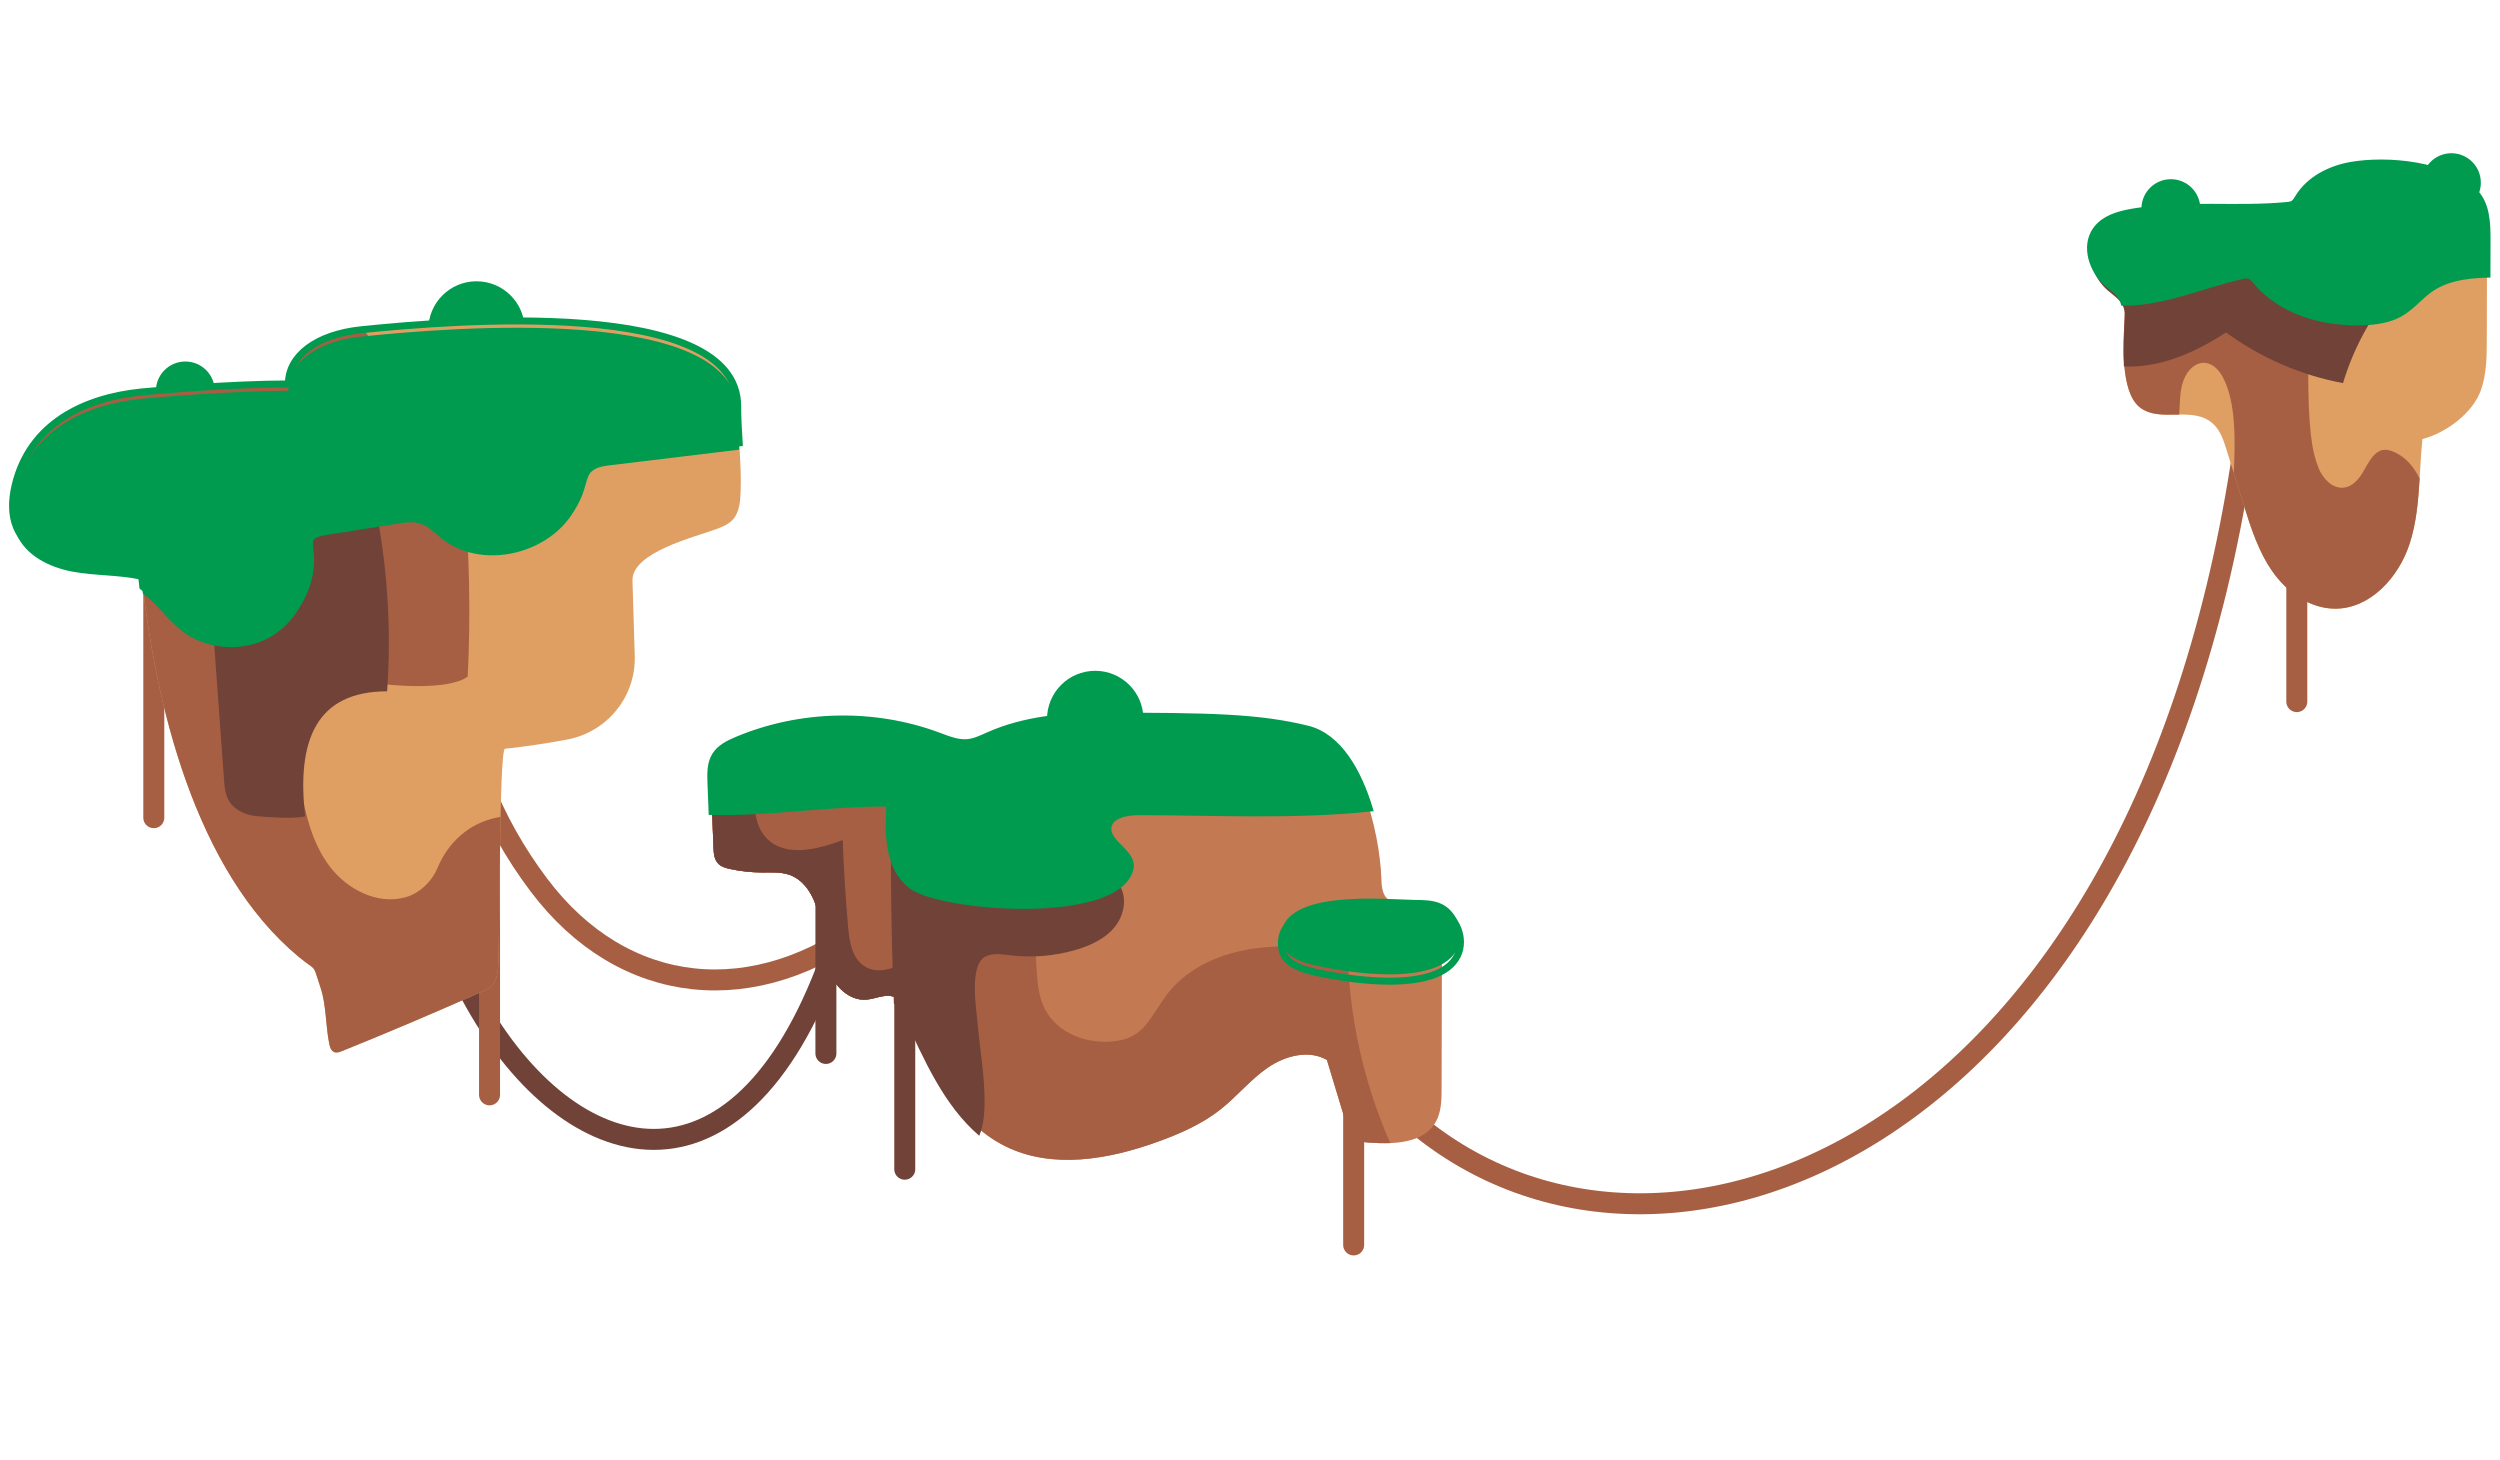 <svg xmlns="http://www.w3.org/2000/svg" viewBox="0 0 238 139" width="238" height="139" preserveAspectRatio="xMidYMid meet" style="width: 100%; height: 100%; transform: translate3d(0px, 0px, 0px); content-visibility: visible;"><defs><clipPath id="__lottie_element_162"><rect width="238" height="139" x="0" y="0"></rect></clipPath></defs><g clip-path="url(#__lottie_element_162)"><g transform="matrix(0.333,0,0,0.333,-476.537,-659.986)" opacity="1" style="display: block;"><g opacity="1" transform="matrix(1,0,0,1,1942.44,2234.762)"><path stroke-linecap="round" stroke-linejoin="round" fill-opacity="0" stroke="rgb(167,95,68)" stroke-opacity="1" stroke-width="6" d=" M-108.413,66.879 C-38.395,128.19 98.536,77.104 129.282,-119.897"></path></g></g><g transform="matrix(0.333,0,0,0.333,-476.537,-659.986)" opacity="1" style="display: block;"><g opacity="1" transform="matrix(1,0,0,1,1601.824,2248.934)"><path stroke-linecap="round" stroke-linejoin="round" fill-opacity="0" stroke="rgb(113,66,56)" stroke-opacity="1" stroke-width="6" d=" M-36.014,17.491 C-9.69,66.306 38.129,80.841 65.33,10.652"></path></g></g><g transform="matrix(0.333,0,0,0.333,-476.537,-659.986)" opacity="1" style="display: block;"><g opacity="1" transform="matrix(1,0,0,1,1620.386,2212.151)"><path stroke-linecap="round" stroke-linejoin="round" fill-opacity="0" stroke="rgb(167,95,68)" stroke-opacity="1" stroke-width="6" d=" M-59.671,-36.457 C-56.301,-15.25 -49.15,4.393 -35.294,22.794 C-11.162,54.841 26.59,58.79 59.671,33.189"></path></g></g><g transform="matrix(0.333,0,0,0.333,-476.537,-660.404)" opacity="1" style="display: block;"><g opacity="1" transform="matrix(1,0,0,1,2051.667,2042.841)"><path fill="rgb(0,155,79)" fill-opacity="1" d=" M7.418,0 C7.418,-4.097 4.097,-7.418 0,-7.418 C-4.097,-7.418 -7.418,-4.097 -7.418,0 C-7.418,4.097 -4.097,7.418 0,7.418 C4.097,7.418 7.418,4.097 7.418,0z"></path></g><g opacity="1" transform="matrix(1,0,0,1,2051.667,2042.841)"><path stroke-linecap="butt" stroke-linejoin="miter" fill-opacity="0" stroke-miterlimit="10" stroke="rgb(0,155,79)" stroke-opacity="1" stroke-width="2" d=" M7.418,0 C7.418,-4.097 4.097,-7.418 0,-7.418 C-4.097,-7.418 -7.418,-4.097 -7.418,0 C-7.418,4.097 -4.097,7.418 0,7.418 C4.097,7.418 7.418,4.097 7.418,0z"></path></g><g opacity="1" transform="matrix(1,0,0,1,2131.862,2035.422)"><path fill="rgb(0,155,79)" fill-opacity="1" d=" M7.418,0 C7.418,-4.098 4.097,-7.419 0,-7.419 C-4.097,-7.419 -7.418,-4.098 -7.418,0 C-7.418,4.097 -4.097,7.418 0,7.418 C4.097,7.418 7.418,4.097 7.418,0z"></path></g><g opacity="1" transform="matrix(1,0,0,1,2131.862,2035.422)"><path stroke-linecap="butt" stroke-linejoin="miter" fill-opacity="0" stroke-miterlimit="10" stroke="rgb(0,155,79)" stroke-opacity="1" stroke-width="2" d=" M7.418,0 C7.418,-4.098 4.097,-7.419 0,-7.419 C-4.097,-7.419 -7.418,-4.098 -7.418,0 C-7.418,4.097 -4.097,7.418 0,7.418 C4.097,7.418 7.418,4.097 7.418,0z"></path></g><g opacity="1" transform="matrix(1,0,0,1,2084.507,2092.977)"><path fill="rgb(223,159,99)" fill-opacity="1" d=" M-53.13,-45.289 C-53.532,-44.903 -53.901,-44.478 -54.233,-44.012 C-57.553,-39.335 -55.246,-32.44 -50.899,-28.699 C-49.256,-27.285 -47.277,-26.057 -46.453,-24.051 C-45.854,-22.596 -45.97,-20.961 -46.05,-19.39 C-46.401,-12.578 -47.48,2.223 -41.668,6.709 C-35.768,11.263 -26.399,5.981 -20.627,11.519 C-18.659,13.407 -17.774,16.129 -16.961,18.732 C-15.342,23.912 -13.723,29.092 -12.105,34.272 C-9.982,41.064 -7.798,47.983 -3.673,53.783 C0.451,59.583 6.914,64.183 14.031,64.232 C24.12,64.302 32.267,55.303 35.397,45.712 C38.528,36.121 38.026,25.784 39.072,15.75 C45.746,13.997 53.405,8.419 55.773,1.806 C57.434,-2.835 57.465,-7.878 57.476,-12.808 C57.498,-22.289 57.52,-31.77 57.542,-41.253 C57.553,-46.13 57.332,-51.586 53.817,-54.971 C45.72,-62.762 29.094,-64.302 18.675,-62.49 C12.722,-61.455 6.831,-58.475 3.662,-53.331 C3.229,-52.628 2.816,-51.856 2.099,-51.448 C1.576,-51.15 0.956,-51.087 0.358,-51.028 C-13.941,-49.646 -28.265,-51.605 -42.743,-49.302 C-46.463,-48.727 -50.49,-47.829 -53.13,-45.289z"></path></g><g opacity="1" transform="matrix(1,0,0,1,2077.603,2105.951)"><path fill="rgb(167,95,68)" fill-opacity="1" d=" M42.302,32.738 C44.27,26.707 44.801,20.381 45.186,14.02 C43.833,11.395 42.075,8.963 39.603,7.394 C34.007,3.845 31.975,6.796 29.306,11.649 C28.003,14.019 26.057,16.446 23.361,16.664 C20.155,16.923 17.473,14.019 16.278,11.034 C14.351,6.221 13.315,-0.153 13.315,-17.616 C13.315,-26.541 15.706,-35.856 22.057,-42.534 C22.057,-42.534 -10.174,-51.328 -10.174,-51.328 C-16.106,-50.914 -22.012,-50.111 -27.839,-48.925 C-33.822,-47.708 -39.97,-45.909 -45.187,-42.848 C-44.808,-42.433 -44.415,-42.034 -43.995,-41.673 C-42.352,-40.259 -40.374,-39.031 -39.549,-37.025 C-38.95,-35.57 -39.065,-33.935 -39.146,-32.364 C-39.497,-25.552 -40.576,-10.75 -34.764,-6.265 C-31.656,-3.866 -27.584,-4.197 -23.583,-4.237 C-23.374,-6.482 -23.404,-8.775 -23.083,-11.011 C-21.907,-19.224 -14.937,-22.205 -11.013,-14.777 C-7.261,-7.67 -7.529,3.616 -7.96,12.468 C-7.041,15.412 -6.121,18.354 -5.201,21.298 C-3.079,28.09 -0.894,35.009 3.23,40.809 C7.354,46.609 13.818,51.209 20.935,51.259 C31.023,51.328 39.172,42.329 42.302,32.738z"></path></g><g opacity="1" transform="matrix(1,0,0,1,0,1.945)"><path stroke-linecap="round" stroke-linejoin="round" fill-opacity="0" stroke="rgb(167,95,68)" stroke-opacity="1" stroke-width="6" d=" M2087.665,2108.591 C2087.665,2108.591 2087.665,2181.827 2087.665,2181.827"></path></g><g opacity="1" transform="matrix(1,0,0,1,2070.851,2062.775)"><path fill="rgb(113,66,56)" fill-opacity="1" d=" M-3.393,15.467 C6.476,22.713 17.991,27.702 30.026,29.948 C32.878,20.451 37.62,11.526 43.896,3.847 C43.896,3.847 30.469,-29.948 30.469,-29.948 C25.177,-28.655 20.156,-25.789 17.318,-21.183 C16.886,-20.48 16.472,-19.71 15.755,-19.302 C15.232,-19.004 14.613,-18.939 14.015,-18.881 C-0.285,-17.499 -14.608,-19.459 -29.087,-17.155 C-32.807,-16.58 -36.833,-15.681 -39.473,-13.141 C-39.875,-12.756 -40.245,-12.332 -40.576,-11.865 C-43.896,-7.188 -41.589,-0.293 -37.242,3.448 C-35.599,4.863 -33.621,6.09 -32.796,8.096 C-32.197,9.551 -32.314,11.187 -32.395,12.758 C-32.553,15.83 -32.856,20.529 -32.611,25.173 C-30.941,25.253 -29.266,25.208 -27.615,25.04 C-18.896,24.151 -10.752,20.228 -3.393,15.467z"></path></g><g opacity="1" transform="matrix(1,0,0,1,2084.507,2052.139)"><path fill="rgb(0,155,79)" fill-opacity="1" d=" M18.675,-21.652 C12.722,-20.617 6.831,-17.636 3.662,-12.493 C3.229,-11.79 2.816,-11.018 2.099,-10.61 C1.576,-10.312 0.957,-10.249 0.358,-10.19 C-13.941,-8.808 -28.264,-10.767 -42.743,-8.464 C-46.464,-7.888 -50.49,-6.991 -53.13,-4.451 C-53.532,-4.065 -53.901,-3.64 -54.233,-3.173 C-57.553,1.503 -55.245,8.398 -50.899,12.139 C-49.256,13.553 -47.277,14.782 -46.452,16.787 C-46.362,17.007 -46.292,17.232 -46.232,17.458 C-35.001,17.541 -22.83,12.11 -12.596,9.868 C-11.866,9.707 -11.096,9.549 -10.386,9.778 C-9.559,10.043 -8.985,10.772 -8.429,11.439 C-1.199,20.106 10.85,23.463 22.129,23.046 C25.743,22.913 29.449,22.41 32.6,20.635 C35.526,18.986 37.76,16.365 40.386,14.268 C45.026,10.564 51.235,9.599 57.519,9.433 C57.527,6.15 57.534,2.868 57.542,-0.415 C57.553,-5.292 57.332,-10.748 53.817,-14.132 C45.719,-21.923 29.094,-23.464 18.675,-21.652z"></path></g><g opacity="1" transform="matrix(1,0,0,1,2084.507,2052.139)"><path stroke-linecap="butt" stroke-linejoin="miter" fill-opacity="0" stroke-miterlimit="10" stroke="rgb(0,155,79)" stroke-opacity="1" stroke-width="2" d=" M18.675,-21.652 C12.722,-20.617 6.831,-17.636 3.662,-12.493 C3.229,-11.79 2.816,-11.018 2.099,-10.61 C1.576,-10.312 0.957,-10.249 0.358,-10.19 C-13.941,-8.808 -28.264,-10.767 -42.743,-8.464 C-46.464,-7.888 -50.49,-6.991 -53.13,-4.451 C-53.532,-4.065 -53.901,-3.64 -54.233,-3.173 C-57.553,1.503 -55.245,8.398 -50.899,12.139 C-49.256,13.553 -47.277,14.782 -46.452,16.787 C-46.362,17.007 -46.292,17.232 -46.232,17.458 C-35.001,17.541 -22.83,12.11 -12.596,9.868 C-11.866,9.707 -11.096,9.549 -10.386,9.778 C-9.559,10.043 -8.985,10.772 -8.429,11.439 C-1.199,20.106 10.85,23.463 22.129,23.046 C25.743,22.913 29.449,22.41 32.6,20.635 C35.526,18.986 37.76,16.365 40.386,14.268 C45.026,10.564 51.235,9.599 57.519,9.433 C57.527,6.15 57.534,2.868 57.542,-0.415 C57.553,-5.292 57.332,-10.748 53.817,-14.132 C45.719,-21.923 29.094,-23.464 18.675,-21.652z"></path></g></g><g transform="matrix(0.333,0,0,0.333,-476.537,-663.719)" opacity="1" style="display: block;"><g opacity="1" transform="matrix(1,0,0,1,0,1.945)"><path stroke-linecap="round" stroke-linejoin="round" fill-opacity="0" stroke="rgb(167,95,68)" stroke-opacity="1" stroke-width="6" d=" M1570.994,2235.337 C1570.994,2235.337 1570.994,2304.208 1570.994,2304.208"></path></g><g opacity="1" transform="matrix(1,0,0,1,0,0)"><path stroke-linecap="round" stroke-linejoin="round" fill-opacity="0" stroke="rgb(167,95,68)" stroke-opacity="1" stroke-width="6" d=" M1475.009,2148.036 C1475.009,2148.036 1475.009,2226.914 1475.009,2226.914"></path></g><g opacity="1" transform="matrix(1,0,0,1,1484.028,2104.916)"><path fill="rgb(0,155,79)" fill-opacity="1" d=" M7.418,0 C7.418,-4.097 4.097,-7.418 0,-7.418 C-4.097,-7.418 -7.418,-4.097 -7.418,0 C-7.418,4.097 -4.097,7.418 0,7.418 C4.097,7.418 7.418,4.097 7.418,0z"></path></g><g opacity="1" transform="matrix(1,0,0,1,1484.028,2104.916)"><path stroke-linecap="butt" stroke-linejoin="miter" fill-opacity="0" stroke-miterlimit="10" stroke="rgb(0,155,79)" stroke-opacity="1" stroke-width="2" d=" M7.418,0 C7.418,-4.097 4.097,-7.418 0,-7.418 C-4.097,-7.418 -7.418,-4.097 -7.418,0 C-7.418,4.097 -4.097,7.418 0,7.418 C4.097,7.418 7.418,4.097 7.418,0z"></path></g><g opacity="1" transform="matrix(1,0,0,1,1567.273,2087.344)"><path fill="rgb(0,155,79)" fill-opacity="1" d=" M12.782,0 C12.782,-7.06 7.06,-12.781 0.001,-12.781 C-7.058,-12.781 -12.782,-7.06 -12.782,0 C-12.782,7.059 -7.058,12.781 0.001,12.781 C7.06,12.781 12.782,7.059 12.782,0z"></path></g><g opacity="1" transform="matrix(1,0,0,1,1567.273,2087.344)"><path stroke-linecap="butt" stroke-linejoin="miter" fill-opacity="0" stroke-miterlimit="10" stroke="rgb(0,155,79)" stroke-opacity="1" stroke-width="2" d=" M12.782,0 C12.782,-7.06 7.06,-12.781 0.001,-12.781 C-7.058,-12.781 -12.782,-7.06 -12.782,0 C-12.782,7.059 -7.058,12.781 0.001,12.781 C7.06,12.781 12.782,7.059 12.782,0z"></path></g><g opacity="1" transform="matrix(1,0,0,1,1538.64,2186.103)"><path fill="rgb(223,159,99)" fill-opacity="1" d=" M-25.146,-83.252 C-25.146,-83.23 -25.135,-83.208 -25.129,-83.187 C-41.381,-83.187 -63.717,-81.244 -67.228,-80.885 C-83.616,-79.21 -99.101,-71.789 -103.283,-54.137 C-104.211,-50.222 -104.429,-45.987 -102.887,-42.271 C-100.335,-36.118 -93.576,-32.751 -87.032,-31.505 C-80.489,-30.259 -73.707,-30.592 -67.203,-29.152 C-63.39,7.86 -51.856,56.047 -22.183,80.612 C-16.74,85.118 -18.408,82.062 -15.93,89.49 C-14.329,94.288 -14.498,100.347 -13.487,105.365 C-13.29,106.346 -12.963,107.475 -12.031,107.837 C-11.324,108.111 -10.534,107.826 -9.83,107.541 C3.544,102.139 16.824,96.501 30,90.632 C31.203,90.096 32.448,89.526 33.29,88.514 C34.343,87.248 34.586,85.516 34.774,83.88 C35.334,78.99 35.031,21.291 36.763,21.114 C42.75,20.465 48.71,19.576 54.626,18.453 C66.044,16.284 74.219,6.177 73.868,-5.44 C73.651,-12.618 73.435,-19.796 73.218,-26.973 C72.974,-35.054 91.211,-39.465 97.11,-41.668 C98.771,-42.288 100.489,-42.945 101.729,-44.212 C103.824,-46.352 104.049,-49.644 104.152,-52.636 C104.429,-60.705 103.294,-68.723 103.294,-76.797 C103.294,-108.111 21.961,-101.387 -4.319,-98.677 C-17.208,-97.348 -25.146,-91.145 -25.146,-83.252z"></path></g><g opacity="1" transform="matrix(1,0,0,1,1504.177,2190.779)"><path fill="rgb(167,95,68)" fill-opacity="1" d=" M68.644,36.155 C61.038,37.74 54.98,43.179 52.005,50.357 C50.336,54.382 46.813,57.832 42.552,58.951 C34.599,61.04 26.034,56.587 21.087,50.018 C16.141,43.449 14.138,35.16 12.766,27.051 C11.104,17.234 10.215,6.996 13.033,-2.555 C15.851,-12.105 23.062,-20.883 32.771,-23.094 C31.569,-16.223 31.576,-5.558 37.537,-1.935 C37.537,-1.935 55.032,0.022 60.578,-4.209 C61.465,-21.467 61.079,-40.777 59.422,-57.978 C59.422,-57.978 30.953,-103.435 30.953,-103.435 C30.681,-103.407 30.405,-103.379 30.144,-103.353 C17.255,-102.024 9.317,-95.821 9.317,-87.928 C9.317,-87.906 9.329,-87.884 9.334,-87.863 C-6.919,-87.863 -29.254,-85.92 -32.765,-85.561 C-49.153,-83.886 -64.637,-76.465 -68.82,-58.813 C-69.748,-54.898 -69.966,-50.663 -68.424,-46.947 C-65.872,-40.794 -59.113,-37.427 -52.569,-36.181 C-46.026,-34.935 -39.244,-35.268 -32.74,-33.828 C-28.927,3.184 -17.394,51.371 12.28,75.936 C17.724,80.442 16.055,77.386 18.533,84.814 C20.134,89.612 19.966,95.671 20.976,100.689 C21.173,101.67 21.5,102.798 22.432,103.161 C23.14,103.435 23.929,103.15 24.633,102.865 C38.007,97.463 51.287,91.825 64.463,85.956 C65.666,85.42 66.911,84.85 67.753,83.838 C68.806,82.572 69.049,80.84 69.237,79.204 C69.582,76.194 69.6,53.176 69.966,35.88 C69.525,35.971 69.084,36.063 68.644,36.155z"></path></g><g opacity="1" transform="matrix(1,0,0,1,1516.207,2181.478)"><path fill="rgb(113,66,56)" fill-opacity="1" d=" M21.692,-45.86 C25.525,-27.766 26.813,-9.136 25.507,9.312 C5.286,9.312 -0.407,23.274 2.075,45.052 C-1.103,45.859 -8.603,45.283 -11.869,44.992 C-15.135,44.701 -18.476,43.089 -19.957,40.163 C-20.827,38.448 -20.982,36.471 -21.122,34.552 C-23.019,8.494 -24.915,-17.562 -26.812,-43.62 C-26.812,-43.62 21.692,-45.86 21.692,-45.86z"></path></g><g opacity="1" transform="matrix(1,0,0,1,1538.289,2129.854)"><path fill="rgb(0,155,79)" fill-opacity="1" d=" M103.646,-18.602 C103.646,-49.916 22.313,-43.192 -3.968,-40.482 C-16.856,-39.153 -24.794,-32.95 -24.794,-25.057 C-24.794,-25.035 -24.783,-25.013 -24.777,-24.992 C-41.03,-24.992 -63.366,-23.049 -66.876,-22.69 C-83.264,-21.015 -98.749,-13.594 -102.932,4.058 C-103.859,7.973 -104.077,12.208 -102.536,15.924 C-99.983,22.077 -93.224,25.444 -86.68,26.69 C-80.137,27.936 -73.355,27.603 -66.851,29.043 C-66.718,30.338 -66.572,31.65 -66.419,32.971 C-62.407,35.861 -59.507,40.274 -55.595,43.407 C-48.61,49.001 -38.22,49.916 -30.364,45.63 C-22.508,41.345 -17.653,32.113 -18.575,23.211 C-18.757,21.446 -19.093,19.469 -18.023,18.053 C-17.077,16.803 -15.371,16.466 -13.823,16.221 C-13.823,16.221 6.373,13.016 6.373,13.016 C8.58,12.666 10.887,12.323 13.008,13.027 C15.255,13.773 16.954,15.579 18.787,17.079 C31.503,27.491 53.971,20.687 58.775,4.969 C59.576,2.349 60.11,-0.655 62.332,-2.258 C63.712,-3.253 65.482,-3.488 67.171,-3.692 C79.473,-5.179 91.775,-6.665 104.077,-8.152 C103.858,-11.63 103.646,-15.111 103.646,-18.602z"></path></g><g opacity="1" transform="matrix(1,0,0,1,1538.289,2127.908)"><path stroke-linecap="butt" stroke-linejoin="miter" fill-opacity="0" stroke-miterlimit="10" stroke="rgb(0,155,79)" stroke-opacity="1" stroke-width="2" d=" M103.646,-18.602 C103.646,-49.916 22.313,-43.192 -3.968,-40.482 C-16.856,-39.153 -24.794,-32.95 -24.794,-25.057 C-24.794,-25.035 -24.783,-25.013 -24.777,-24.992 C-41.03,-24.992 -63.366,-23.049 -66.876,-22.69 C-83.264,-21.015 -98.749,-13.594 -102.932,4.058 C-103.859,7.973 -104.077,12.208 -102.536,15.924 C-99.983,22.077 -93.224,25.444 -86.68,26.69 C-80.137,27.936 -73.355,27.603 -66.851,29.043 C-66.718,30.338 -66.572,31.65 -66.419,32.971 C-62.407,35.861 -59.507,40.274 -55.595,43.407 C-48.61,49.001 -38.22,49.916 -30.364,45.63 C-22.508,41.345 -17.653,32.113 -18.575,23.211 C-18.757,21.446 -19.093,19.469 -18.023,18.053 C-17.077,16.803 -15.371,16.466 -13.823,16.221 C-13.823,16.221 6.373,13.016 6.373,13.016 C8.58,12.666 10.887,12.323 13.008,13.027 C15.255,13.773 16.954,15.579 18.787,17.079 C31.503,27.491 53.971,20.687 58.775,4.969 C59.576,2.349 60.11,-0.655 62.332,-2.258 C63.712,-3.253 65.482,-3.488 67.171,-3.692 C79.473,-5.179 91.775,-6.665 104.077,-8.152 C103.858,-11.63 103.646,-15.111 103.646,-18.602z"></path></g></g><g transform="matrix(0.333,0,0,0.333,-476.537,-666.895)" opacity="1" style="display: block;"><g opacity="1" transform="matrix(1,0,0,1,1744.15,2208.243)"><path fill="rgb(0,155,79)" fill-opacity="1" d=" M12.782,0 C12.782,-7.059 7.059,-12.781 0.001,-12.781 C-7.058,-12.781 -12.782,-7.059 -12.782,0 C-12.782,7.059 -7.058,12.781 0.001,12.781 C7.059,12.781 12.782,7.059 12.782,0z"></path></g><g opacity="1" transform="matrix(1,0,0,1,1744.15,2208.243)"><path stroke-linecap="butt" stroke-linejoin="miter" fill-opacity="0" stroke-miterlimit="10" stroke="rgb(0,155,79)" stroke-opacity="1" stroke-width="2" d=" M12.782,0 C12.782,-7.059 7.059,-12.781 0.001,-12.781 C-7.058,-12.781 -12.782,-7.059 -12.782,0 C-12.782,7.059 -7.058,12.781 0.001,12.781 C7.059,12.781 12.782,7.059 12.782,0z"></path></g><g opacity="1" transform="matrix(1,0,0,1,1738.706,2271.647)"><path fill="rgb(195,121,81)" fill-opacity="1" d=" M7.146,-64.222 C-3.864,-64.222 -15.01,-63.128 -25.073,-58.66 C-26.963,-57.821 -28.861,-56.881 -30.917,-56.667 C-33.858,-56.362 -36.714,-57.568 -39.486,-58.595 C-57.917,-65.427 -78.944,-64.959 -97.053,-57.315 C-99.389,-56.328 -101.802,-55.12 -103.146,-52.971 C-104.571,-50.692 -104.513,-47.821 -104.409,-45.135 C-104.409,-45.135 -103.692,-26.726 -103.692,-26.726 C-103.629,-25.099 -103.506,-23.322 -102.4,-22.127 C-101.516,-21.172 -100.183,-20.797 -98.911,-20.522 C-95.956,-19.883 -92.934,-19.551 -89.91,-19.535 C-87.227,-19.521 -84.462,-19.743 -81.934,-18.843 C-77.146,-17.141 -74.551,-11.913 -73.56,-6.93 C-72.569,-1.947 -72.676,3.276 -70.97,8.062 C-69.264,12.848 -64.92,17.301 -59.863,16.812 C-56.997,16.535 -53.868,14.782 -51.479,16.388 C-50.419,17.099 -49.834,18.316 -49.303,19.476 C-42.38,34.581 -35.156,51.315 -20.282,58.719 C-6.809,65.427 9.447,62.506 23.589,57.353 C29.871,55.064 36.081,52.321 41.319,48.167 C46.017,44.442 49.837,39.657 54.78,36.263 C59.723,32.87 66.486,31.074 71.68,34.069 C73.59,40.384 75.501,46.7 77.412,53.016 C77.75,54.132 78.115,55.295 78.932,56.128 C80.162,57.383 82.082,57.58 83.835,57.703 C90.746,58.186 99.122,57.953 102.676,52.007 C104.406,49.111 104.463,45.551 104.471,42.179 C104.5,28.925 104.531,15.672 104.561,2.418 C104.571,-2.241 103.927,-7.951 99.635,-9.762 C96.127,-11.242 91.311,-9.404 88.749,-12.22 C87.345,-13.764 87.319,-16.069 87.235,-18.155 C86.74,-30.466 81.23,-56.828 66.042,-60.525 C52.121,-63.913 38.722,-64.222 7.146,-64.222z"></path></g><g opacity="1" transform="matrix(1,0,0,1,1663.166,2251.827)"><path fill="rgb(167,95,68)" fill-opacity="1" d=" M29.032,-40.995 C12.412,-45.379 -5.668,-44.184 -21.514,-37.495 C-23.85,-36.509 -26.263,-35.301 -27.607,-33.151 C-29.032,-30.872 -28.974,-28.001 -28.87,-25.315 C-28.87,-25.315 -28.153,-6.905 -28.153,-6.905 C-28.089,-5.278 -27.967,-3.502 -26.861,-2.307 C-25.976,-1.352 -24.643,-0.977 -23.371,-0.703 C-20.416,-0.063 -17.394,0.269 -14.37,0.284 C-11.687,0.299 -8.923,0.078 -6.394,0.977 C-1.607,2.68 0.989,7.906 1.98,12.89 C2.971,17.873 2.863,23.096 4.569,27.883 C6.275,32.669 10.618,37.122 15.676,36.633 C18.542,36.356 21.671,34.603 24.06,36.209 C25.119,36.92 25.704,38.136 26.236,39.296 C27.156,41.303 28.084,43.34 29.032,45.379 C29.032,45.379 29.032,-40.995 29.032,-40.995z"></path></g><g opacity="1" transform="matrix(1,0,0,1,1731.339,2279.307)"><path fill="rgb(167,95,68)" fill-opacity="1" d=" M84.979,-4.991 C75.574,-5.894 66.037,-6.796 56.721,-5.219 C47.405,-3.64 38.175,0.737 32.743,8.468 C27.766,15.552 26.215,20.523 17.235,21.158 C9.389,21.714 0.895,18.197 -2.182,10.526 C-3.535,7.152 -3.773,3.451 -3.995,-0.178 C-4.795,-13.239 -5.595,-26.303 -6.395,-39.364 C-6.395,-39.364 -45.854,-47.021 -45.854,-47.021 C-45.854,-27.329 -44.808,-13.269 -43.783,-0.446 C-47.041,0.956 -50.428,1.429 -53.28,-0.475 C-56.744,-2.787 -57.476,-7.486 -57.837,-11.635 C-58.559,-19.895 -59.073,-28.175 -59.382,-36.461 C-66.575,-33.755 -75.721,-31.428 -81.089,-36.928 C-85.197,-41.137 -84.812,-47.845 -84.15,-53.688 C-84.15,-53.688 -96.846,-57.769 -96.846,-57.769 C-97.149,-56.161 -97.105,-54.443 -97.041,-52.795 C-97.041,-52.795 -96.326,-34.385 -96.326,-34.385 C-96.262,-32.758 -96.14,-30.982 -95.034,-29.788 C-94.149,-28.833 -92.816,-28.458 -91.544,-28.183 C-88.589,-27.544 -85.566,-27.212 -82.542,-27.196 C-79.859,-27.181 -77.096,-27.401 -74.567,-26.503 C-69.78,-24.8 -67.185,-19.574 -66.193,-14.591 C-65.202,-9.607 -65.308,-4.384 -63.603,0.404 C-61.896,5.19 -57.553,9.643 -52.495,9.154 C-49.629,8.876 -46.5,7.122 -44.111,8.729 C-43.052,9.44 -42.467,10.655 -41.936,11.816 C-35.013,26.919 -27.788,43.656 -12.915,51.061 C0.559,57.769 16.814,54.846 30.956,49.694 C37.237,47.405 43.447,44.662 48.686,40.508 C53.384,36.783 57.206,31.997 62.148,28.604 C67.091,25.21 73.854,23.413 79.047,26.408 C80.958,32.724 82.868,39.039 84.779,45.356 C85.117,46.472 85.481,47.636 86.298,48.469 C87.529,49.724 89.45,49.919 91.203,50.042 C93.117,50.176 95.143,50.249 97.149,50.167 C89.53,32.816 85.35,13.957 84.979,-4.991z"></path></g><g opacity="1" transform="matrix(1,0,0,1,1661.944,2256.653)"><path fill="rgb(113,66,56)" fill-opacity="1" d=" M25.613,22.208 C22.355,23.61 18.967,24.083 16.114,22.179 C12.651,19.867 11.919,15.167 11.557,11.019 C10.836,2.758 10.321,-5.521 10.012,-13.808 C2.82,-11.102 -6.326,-8.774 -11.694,-14.274 C-15.802,-18.483 -15.417,-25.19 -14.755,-31.034 C-14.755,-31.034 -27.451,-35.115 -27.451,-35.115 C-27.755,-33.507 -27.71,-31.79 -27.646,-30.142 C-27.646,-30.142 -26.931,-11.731 -26.931,-11.731 C-26.867,-10.105 -26.745,-8.328 -25.639,-7.134 C-24.755,-6.179 -23.421,-5.804 -22.149,-5.529 C-19.194,-4.89 -16.173,-4.558 -13.149,-4.542 C-10.466,-4.527 -7.7,-4.748 -5.172,-3.85 C-0.384,-2.146 2.211,3.08 3.202,8.063 C4.194,13.047 4.087,18.27 5.792,23.057 C7.498,27.843 11.842,32.296 16.9,31.807 C19.765,31.529 22.894,29.776 25.284,31.383 C26.343,32.094 26.928,33.31 27.459,34.47 C27.557,34.684 27.656,34.9 27.755,35.115 C27.755,35.115 25.613,22.208 25.613,22.208z"></path></g><g opacity="1" transform="matrix(1,0,0,1,1719.463,2278.513)"><path fill="rgb(113,66,56)" fill-opacity="1" d=" M18.752,-4.167 C18.992,-4.235 19.23,-4.305 19.468,-4.377 C23.514,-5.602 27.533,-7.486 30.214,-10.755 C32.895,-14.022 33.908,-18.925 31.745,-22.557 C29.87,-25.706 26.193,-27.221 22.752,-28.482 C13.392,-31.913 3.884,-34.77 -5.246,-38.621 C-9.722,-40.509 -14.894,-41.059 -19.518,-42.665 C-21.129,-43.226 -33.644,-47.307 -33.622,-48.873 C-33.908,-28.869 -33.653,-8.858 -32.873,11.132 C-32.656,11.224 -32.441,11.329 -32.235,11.469 C-31.176,12.18 -30.591,13.395 -30.06,14.556 C-24.4,26.903 -18.534,40.335 -8.456,48.874 C-7.352,46.156 -7.02,43.144 -6.954,40.193 C-6.78,32.396 -8.238,24.703 -8.909,16.962 C-9.298,12.464 -11.567,-0.577 -6.281,-2.568 C-4.088,-3.395 -1.653,-2.961 0.674,-2.692 C6.719,-1.994 12.9,-2.499 18.752,-4.167z"></path></g><g opacity="1" transform="matrix(1,0,0,1,1728.296,2236.16)"><path fill="rgb(0,155,79)" fill-opacity="1" d=" M28.246,-1.423 C50.548,-1.393 71.926,-0.206 94.162,-2.433 C90.977,-12.829 85.393,-22.862 76.452,-25.038 C62.531,-28.427 49.131,-28.735 17.556,-28.735 C6.545,-28.735 -4.601,-27.642 -14.664,-23.174 C-16.553,-22.334 -18.451,-21.394 -20.508,-21.18 C-23.448,-20.874 -26.305,-22.081 -29.077,-23.109 C-47.507,-29.941 -68.534,-29.473 -86.643,-21.828 C-88.979,-20.842 -91.392,-19.634 -92.736,-17.485 C-94.162,-15.205 -94.104,-12.334 -93.999,-9.649 C-93.893,-6.925 -93.787,-4.201 -93.681,-1.477 C-76.533,-1.109 -59.881,-4.113 -42.812,-3.874 C-43.399,4.479 -43.413,14.234 -36.897,19.494 C-28.548,26.232 22.045,29.94 25.785,14.898 C26.903,10.402 19.083,7.813 19.473,3.197 C19.781,-0.442 24.594,-1.429 28.246,-1.423z"></path></g><g opacity="1" transform="matrix(1,0,0,1,1728.296,2236.16)"><path stroke-linecap="butt" stroke-linejoin="miter" fill-opacity="0" stroke-miterlimit="10" stroke="rgb(0,155,79)" stroke-opacity="1" stroke-width="2" d=" M28.246,-1.423 C50.548,-1.393 71.926,-0.206 94.162,-2.433 C90.977,-12.829 85.393,-22.862 76.452,-25.038 C62.531,-28.427 49.131,-28.735 17.556,-28.735 C6.545,-28.735 -4.601,-27.642 -14.664,-23.174 C-16.553,-22.334 -18.451,-21.394 -20.508,-21.18 C-23.448,-20.874 -26.305,-22.081 -29.077,-23.109 C-47.507,-29.941 -68.534,-29.473 -86.643,-21.828 C-88.979,-20.842 -91.392,-19.634 -92.736,-17.485 C-94.162,-15.205 -94.104,-12.334 -93.999,-9.649 C-93.893,-6.925 -93.787,-4.201 -93.681,-1.477 C-76.533,-1.109 -59.881,-4.113 -42.812,-3.874 C-43.399,4.479 -43.413,14.234 -36.897,19.494 C-28.548,26.232 22.045,29.94 25.785,14.898 C26.903,10.402 19.083,7.813 19.473,3.197 C19.781,-0.442 24.594,-1.429 28.246,-1.423z"></path></g><g opacity="1" transform="matrix(1,0,0,1,1822.327,2270.792)"><path fill="rgb(0,155,79)" fill-opacity="1" d=" M-24.764,1.447 C-24.122,4.983 -20.115,6.683 -16.626,7.552 C-7.1,9.926 20.027,14.431 25.425,3.025 C27.644,-1.662 25.162,-7.975 20.346,-9.896 C18.16,-10.768 15.744,-10.801 13.391,-10.823 C5.409,-10.895 -27.643,-14.431 -24.764,1.447z"></path></g><g opacity="1" transform="matrix(1,0,0,1,1822.327,2272.738)"><path stroke-linecap="butt" stroke-linejoin="miter" fill-opacity="0" stroke-miterlimit="10" stroke="rgb(0,155,79)" stroke-opacity="1" stroke-width="2" d=" M-24.764,1.447 C-24.122,4.983 -20.115,6.683 -16.626,7.552 C-7.1,9.926 20.027,14.431 25.425,3.025 C27.644,-1.662 25.162,-7.975 20.346,-9.896 C18.16,-10.768 15.744,-10.801 13.391,-10.823 C5.409,-10.895 -27.643,-14.431 -24.764,1.447z"></path></g><g opacity="1" transform="matrix(1,0,0,1,0,1.945)"><path stroke-linecap="round" stroke-linejoin="round" fill-opacity="0" stroke="rgb(167,95,68)" stroke-opacity="1" stroke-width="6" d=" M1818.035,2308.229 C1818.035,2308.229 1818.035,2356.652 1818.035,2356.652"></path></g><g opacity="1" transform="matrix(1,0,0,1,0,0)"><path stroke-linecap="round" stroke-linejoin="round" fill-opacity="0" stroke="rgb(113,66,56)" stroke-opacity="1" stroke-width="6" d=" M1689.698,2267.003 C1689.698,2267.003 1689.698,2336.947 1689.698,2336.947"></path></g><g opacity="1" transform="matrix(1,0,0,1,0,0)"><path stroke-linecap="round" stroke-linejoin="round" fill-opacity="0" stroke="rgb(113,66,56)" stroke-opacity="1" stroke-width="6" d=" M1667.155,2249.678 C1667.155,2249.678 1667.155,2303.85 1667.155,2303.85"></path></g></g></g></svg>